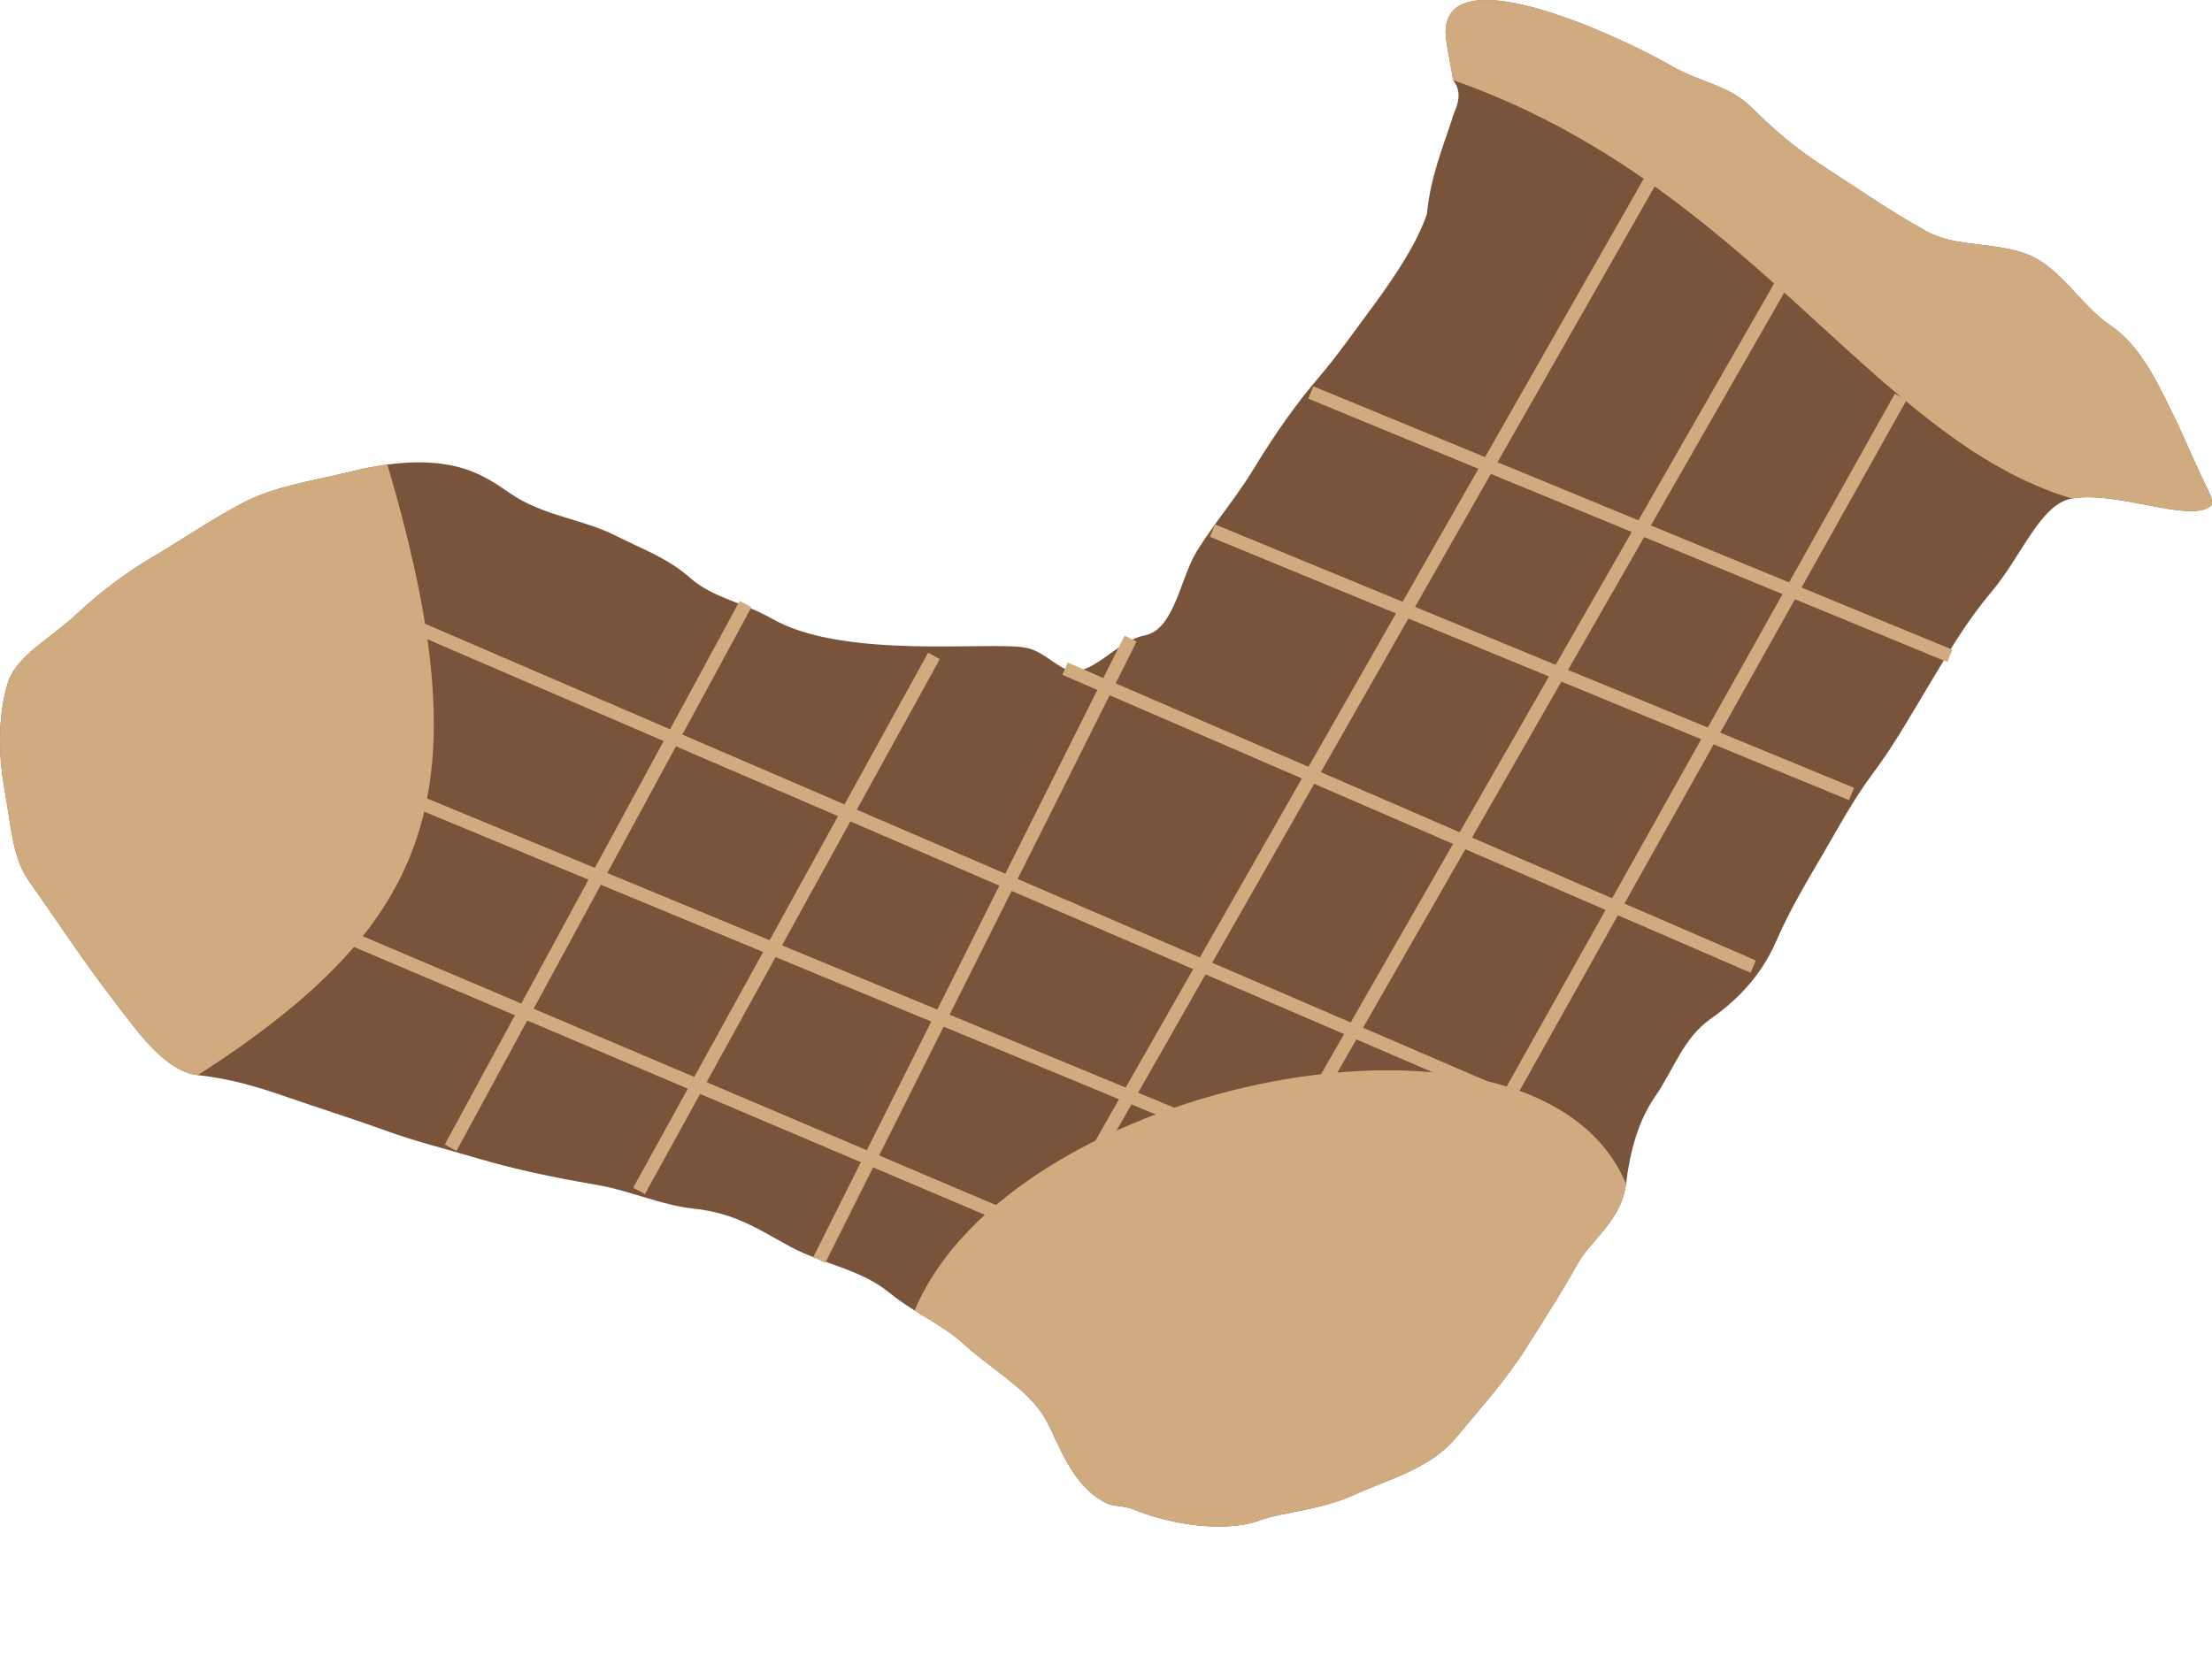 <svg width="83" height="63" viewBox="0 0 83 63" fill="none" xmlns="http://www.w3.org/2000/svg">
<path d="M54.248 1.074C54.211 1.494 54.445 2.421 54.523 3.007C54.992 3.604 54.523 4.19 54.483 4.485C54.128 5.538 53.662 6.716 53.544 8.022C53.19 9.075 52.426 10.266 51.47 11.558C50.69 12.611 50.163 13.366 49.516 14.126C48.654 15.137 47.91 16.169 47.053 17.579C46.389 18.674 45.555 19.642 44.904 20.693C44.278 21.705 44.072 23.632 42.948 23.848C41.853 24.059 40.901 25.525 39.977 25.109C39.51 24.898 39.076 24.422 38.49 24.309C37.162 24.054 31.656 24.773 28.954 23.213C27.935 22.624 26.746 22.441 25.905 21.697C25.045 20.937 24.163 20.64 23.089 20.098C21.916 19.507 20.575 19.388 19.377 18.666C18.398 18.078 17.203 16.711 13.155 17.701C11.597 18.083 10.279 18.244 9.017 18.924C7.764 19.598 6.707 20.331 5.734 20.902C4.795 21.452 3.787 22.192 2.92 23.008C1.981 23.892 0.909 24.441 0.42 25.323C0.186 25.744 -0.221 27.405 0.149 29.498C0.423 31.051 0.476 32.214 1.088 33.071C1.995 34.34 3.141 36.098 4.256 37.534C5.039 38.543 6.154 40.217 7.423 40.351C8.637 40.478 9.729 40.811 10.707 41.151C11.92 41.575 13.079 41.929 14.538 42.456C15.593 42.838 16.573 43.075 17.9 43.467C19.191 43.848 20.461 44.136 22.435 44.477C23.648 44.687 24.808 45.232 26.032 45.361C27.635 45.53 28.567 46.206 29.666 46.795C30.918 47.465 32.276 47.621 33.379 48.521C34.357 49.319 35.296 49.65 36.232 50.5C37.251 51.426 38.628 52.171 39.24 53.279C39.751 54.205 40.176 55.708 41.471 56.392C41.787 56.559 42.189 56.504 42.527 56.645C43.738 57.15 45.832 57.574 47.255 57.063C48.194 56.726 49.496 56.709 50.931 56.051C52.027 55.549 53.663 55.118 54.605 53.986C55.62 52.765 56.486 51.824 57.301 50.534C57.965 49.481 58.61 48.486 59.176 47.462C59.687 46.536 60.84 45.812 61.012 44.429C61.169 43.166 61.48 42.053 62.109 41.147C62.811 40.135 63.153 38.967 64.181 38.243C65.082 37.609 66.043 36.712 66.642 35.335C67.192 34.072 67.853 32.996 68.401 32.053C68.989 31.041 69.557 29.987 70.279 29.022C71.1 27.924 71.742 26.762 72.39 25.695C73.131 24.474 73.71 23.421 74.736 22.2C75.87 20.851 76.564 18.909 77.746 18.709C79.482 18.416 82.122 19.625 82.942 19.003C83.057 18.916 82.986 18.662 82.861 18.412C82.353 17.401 81.945 16.36 81.454 15.381C80.946 14.369 80.322 12.966 79.146 12.183C78.127 11.505 77.322 10.062 76.135 9.572C74.918 9.07 73.398 9.294 72.303 8.688C70.856 7.888 69.89 7.193 68.55 6.329C67.183 5.448 66.457 4.752 65.7 4.014C64.838 3.174 63.799 3.107 62.687 2.458C61.16 1.568 54.491 -1.653 54.248 1.074Z" fill="#7A543A"/>
<path d="M54.248 1.074C54.211 1.494 54.445 2.421 54.523 3.007C65.7 6.93 70.279 16.501 77.746 18.709C79.482 18.416 82.122 19.625 82.942 19.003C83.057 18.916 82.986 18.662 82.861 18.412C82.353 17.401 81.945 16.36 81.454 15.381C80.946 14.369 80.322 12.966 79.146 12.183C78.127 11.505 77.322 10.062 76.135 9.572C74.918 9.07 73.398 9.294 72.303 8.688C70.856 7.888 69.89 7.193 68.55 6.329C67.183 5.448 66.457 4.752 65.7 4.014C64.838 3.174 63.799 3.107 62.687 2.458C61.16 1.568 54.491 -1.653 54.248 1.074Z" fill="#D1AB80"/>
<path d="M54.248 1.074C54.211 1.494 54.445 2.421 54.523 3.007C54.992 3.604 54.523 4.19 54.483 4.485C54.128 5.538 53.662 6.716 53.544 8.022C53.19 9.075 52.426 10.266 51.47 11.558C50.69 12.611 50.163 13.366 49.516 14.126C48.654 15.137 47.91 16.169 47.053 17.579C46.389 18.674 45.555 19.642 44.904 20.693C44.278 21.705 44.072 23.632 42.948 23.848C41.853 24.059 40.901 25.525 39.977 25.109C39.51 24.898 39.076 24.422 38.49 24.309C37.162 24.054 31.656 24.773 28.954 23.213C27.935 22.624 26.746 22.441 25.905 21.697C25.045 20.937 24.163 20.64 23.089 20.098C21.916 19.507 20.575 19.388 19.377 18.666C18.52 18.151 17.497 17.039 14.538 17.435C18.141 29.725 16.33 34.608 7.423 40.351C6.154 40.217 5.039 38.543 4.256 37.534C3.141 36.098 1.995 34.34 1.088 33.071C0.476 32.214 0.423 31.051 0.149 29.498C-0.221 27.405 0.186 25.744 0.42 25.323C0.909 24.441 1.981 23.892 2.92 23.008C3.787 22.192 4.795 21.452 5.734 20.902C6.707 20.331 7.764 19.598 9.017 18.924C10.279 18.244 11.597 18.083 13.155 17.701C13.659 17.578 14.118 17.491 14.538 17.435C17.497 17.039 18.52 18.151 19.377 18.666C20.575 19.388 21.916 19.507 23.089 20.098C24.163 20.64 25.045 20.937 25.905 21.697C26.746 22.441 27.935 22.624 28.954 23.213C31.656 24.773 37.162 24.054 38.49 24.309C39.076 24.422 39.51 24.898 39.977 25.109C40.901 25.525 41.853 24.059 42.948 23.848C44.072 23.632 44.278 21.705 44.904 20.693C45.555 19.642 46.389 18.674 47.053 17.579C47.91 16.169 48.654 15.137 49.516 14.126C50.163 13.366 50.69 12.611 51.47 11.558C52.426 10.266 53.19 9.075 53.544 8.022C53.662 6.716 54.128 5.538 54.483 4.485C54.523 4.19 54.992 3.604 54.523 3.007C54.445 2.421 54.211 1.494 54.248 1.074C54.491 -1.653 61.16 1.568 62.687 2.458C63.799 3.107 64.838 3.174 65.7 4.014C66.457 4.752 67.183 5.448 68.55 6.329C69.89 7.193 70.856 7.888 72.303 8.688C73.398 9.294 74.918 9.07 76.135 9.572C77.322 10.062 78.127 11.505 79.146 12.183C80.322 12.966 80.946 14.369 81.454 15.381C81.945 16.36 82.353 17.401 82.861 18.412C82.986 18.662 83.057 18.916 82.942 19.003C82.122 19.625 79.482 18.416 77.746 18.709C76.564 18.909 75.87 20.851 74.736 22.2C73.71 23.421 73.131 24.474 72.39 25.695C71.742 26.762 71.1 27.924 70.279 29.022C69.557 29.987 68.989 31.041 68.401 32.053C67.853 32.996 67.192 34.072 66.642 35.335C66.043 36.712 65.082 37.609 64.181 38.243C63.153 38.967 62.811 40.135 62.109 41.147C61.48 42.053 61.169 43.166 61.012 44.429C60.84 45.812 59.687 46.536 59.176 47.462C58.61 48.486 57.965 49.481 57.301 50.534C56.486 51.824 55.62 52.765 54.605 53.986C53.663 55.118 52.027 55.549 50.931 56.051C49.496 56.709 48.194 56.726 47.255 57.063C45.832 57.574 43.738 57.15 42.527 56.645C42.189 56.504 41.787 56.559 41.471 56.392C40.176 55.708 39.751 54.205 39.24 53.279C38.628 52.171 37.251 51.426 36.232 50.5C35.6 49.926 34.966 49.589 34.319 49.184C37.941 40.5 57.709 36.522 61.012 44.429C61.169 43.166 61.48 42.053 62.109 41.147C62.811 40.135 63.153 38.967 64.181 38.243C65.082 37.609 66.043 36.712 66.642 35.335C67.192 34.072 67.853 32.996 68.401 32.053C68.989 31.041 69.557 29.987 70.279 29.022C71.1 27.924 71.742 26.762 72.39 25.695C73.131 24.474 73.71 23.421 74.736 22.2C75.87 20.851 76.564 18.909 77.746 18.709C79.482 18.416 82.122 19.625 82.942 19.003C83.057 18.916 82.986 18.662 82.861 18.412C82.353 17.401 81.945 16.36 81.454 15.381C80.946 14.369 80.322 12.966 79.146 12.183C78.127 11.505 77.322 10.062 76.135 9.572C74.918 9.07 73.398 9.294 72.303 8.688C70.856 7.888 69.89 7.193 68.55 6.329C67.183 5.448 66.457 4.752 65.7 4.014C64.838 3.174 63.799 3.107 62.687 2.458C61.16 1.568 54.491 -1.653 54.248 1.074Z" fill="#D1AB80"/>
<path d="M62.096 6.478L39.834 45.542" stroke="#D1AB80" stroke-width="0.5"/>
<path d="M42.422 23.967L30.741 47.287" stroke="#D1AB80" stroke-width="0.5"/>
<path d="M35.045 24.615L23.979 44.696" stroke="#D1AB80" stroke-width="0.5"/>
<path d="M27.975 22.672L16.908 43.077" stroke="#D1AB80" stroke-width="0.5"/>
<path d="M67.015 10.364L45.352 48.182" stroke="#D1AB80" stroke-width="0.5"/>
<path d="M71.318 14.898L51.07 51.042" stroke="#D1AB80" stroke-width="0.5"/>
<path d="M58.715 42.105L14.757 23.169" stroke="#D1AB80" stroke-width="0.5"/>
<path d="M65.784 36.276L39.963 25.096" stroke="#D1AB80" stroke-width="0.5"/>
<path d="M69.474 29.798L45.496 19.914" stroke="#D1AB80" stroke-width="0.5"/>
<path d="M73.163 24.615L49.186 14.731" stroke="#D1AB80" stroke-width="0.5"/>
<path d="M54.056 45.98L14.14 29.456" stroke="#D1AB80" stroke-width="0.5"/>
<path d="M46.981 49.579L11.066 34.327" stroke="#D1AB80" stroke-width="0.5"/>
</svg>
